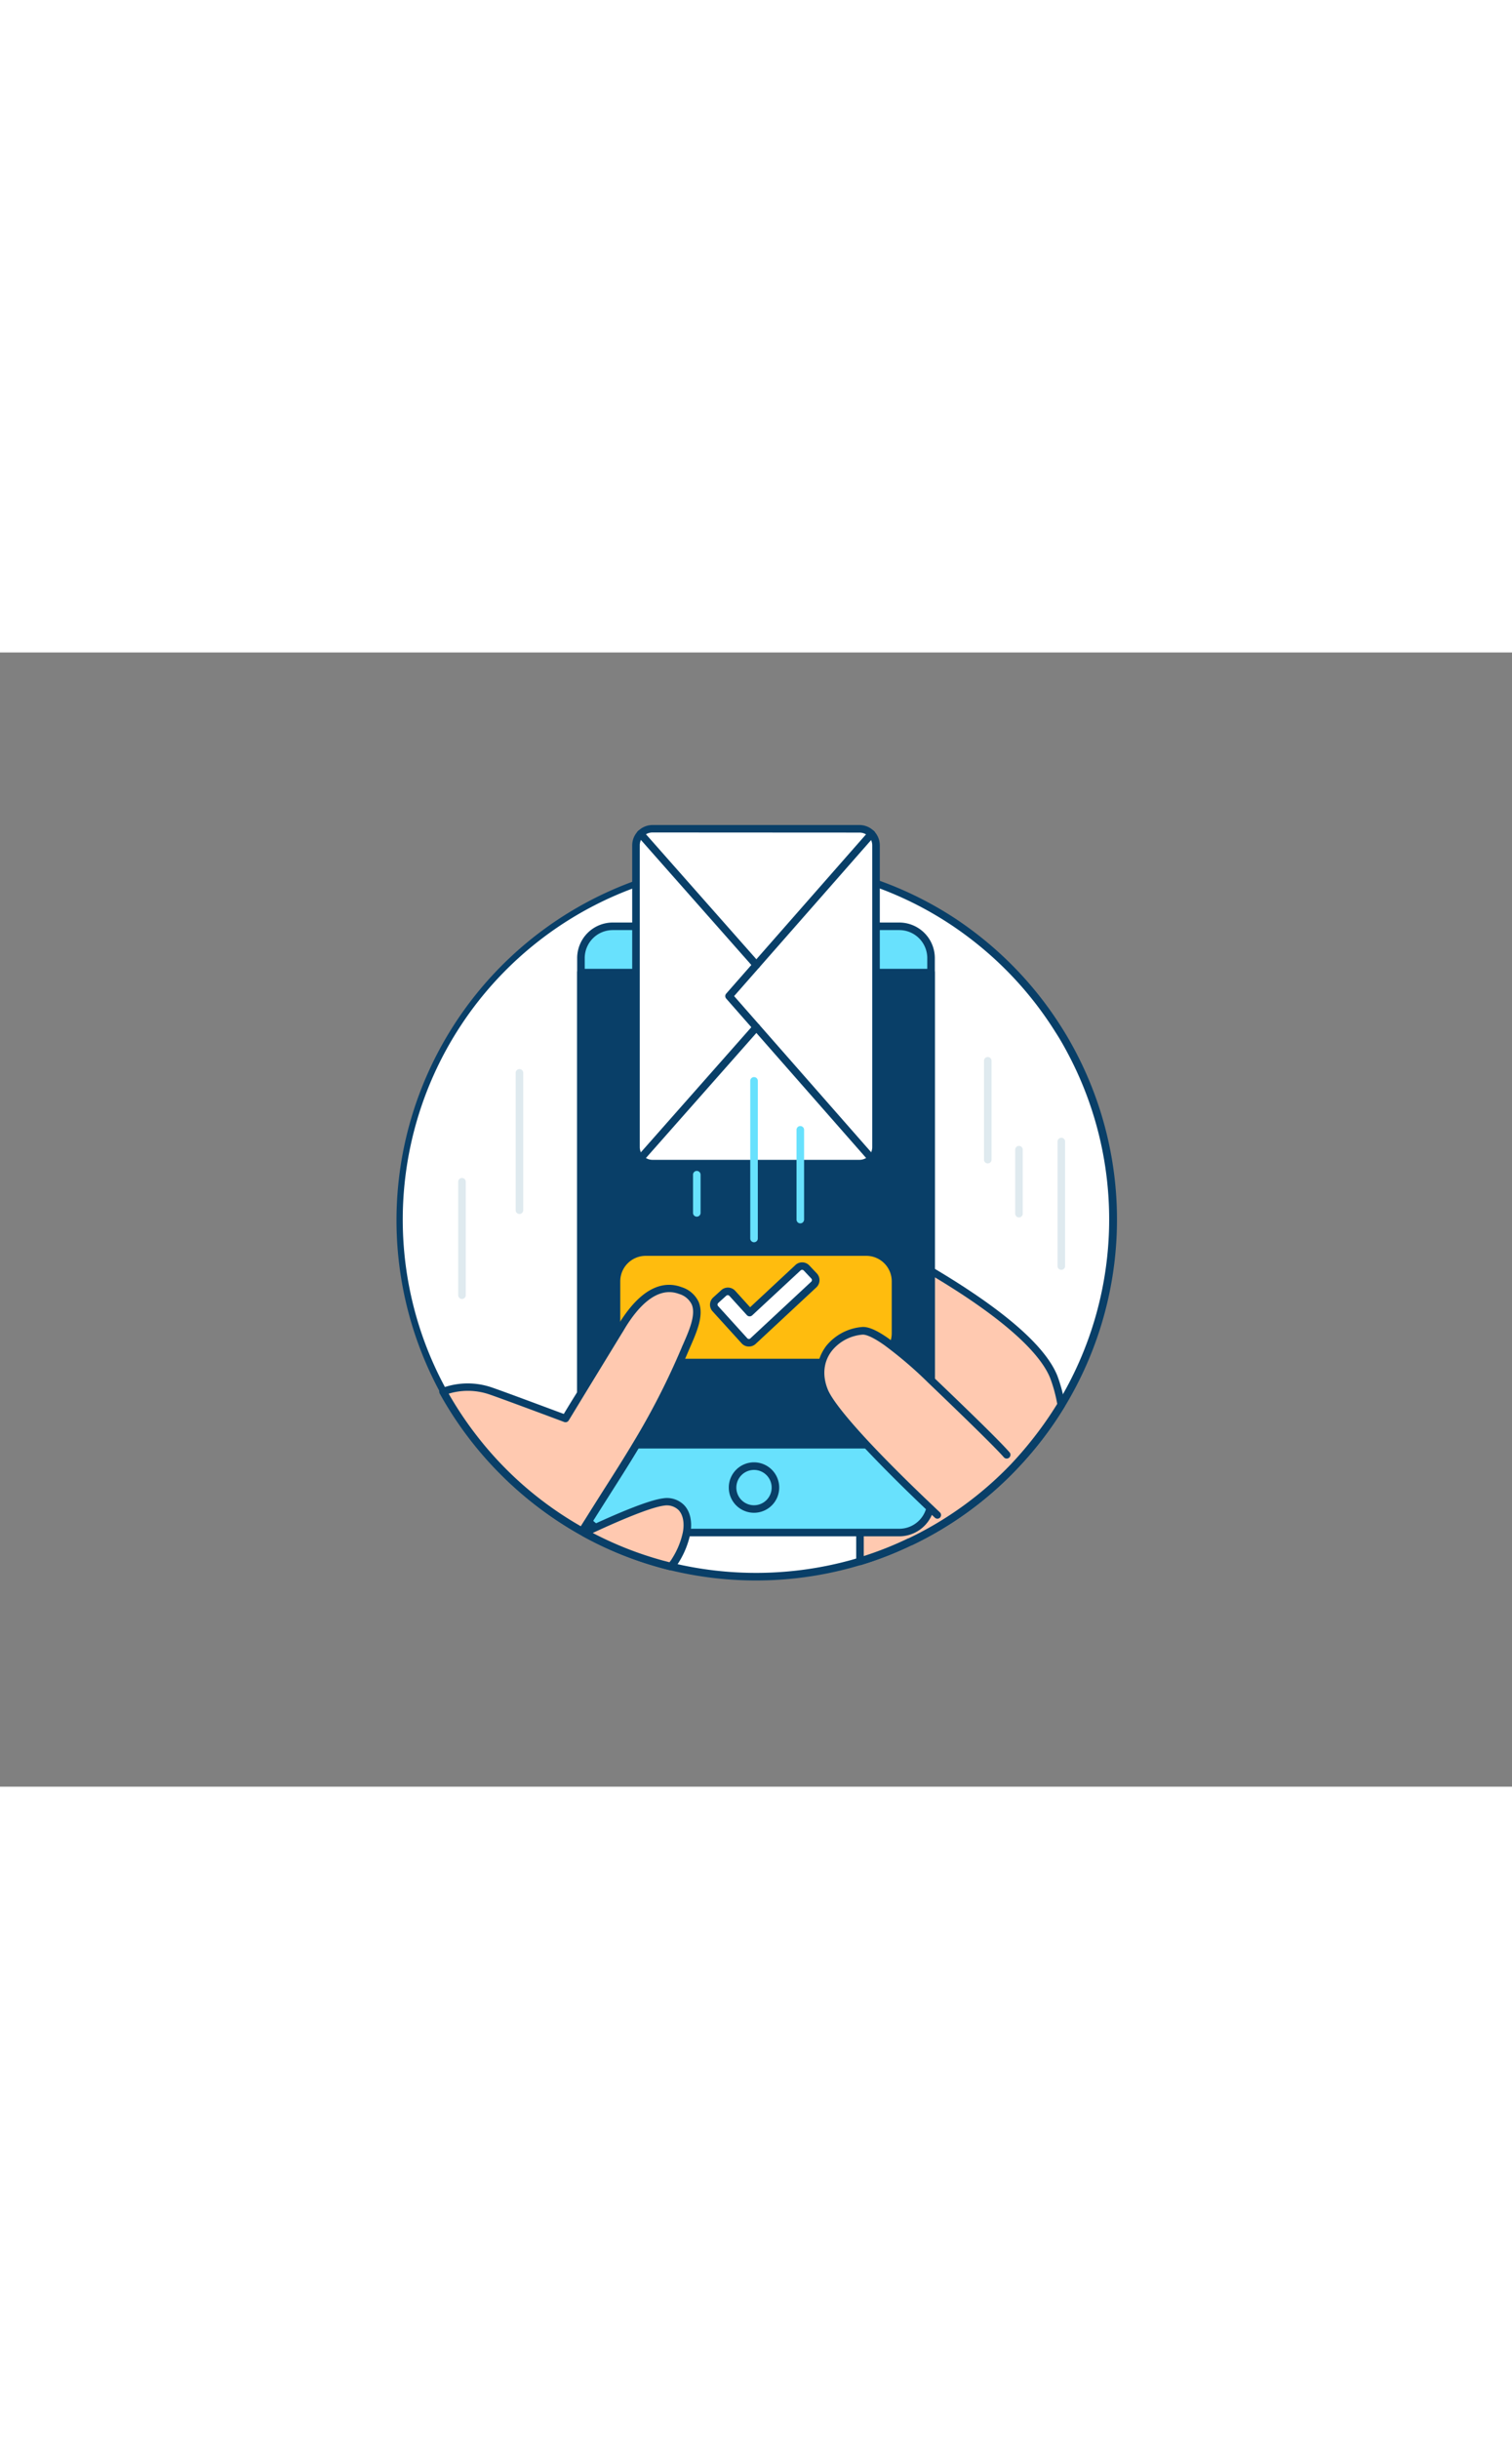 <svg xmlns="http://www.w3.org/2000/svg" viewBox="0 0 400 300" data-imageid="sent-messages-outline" imageName="Sent messages" class="illustrations_image" style="width: 186px;"><rect x="0" y="0" width="400" height="300" fill="#808080" stroke="none"/><g id="_299_sent_messages_outline" data-name="#299_sent_messages_outline"><path d="M294.46,150a93.92,93.92,0,0,1-13.69,49h0a93.48,93.48,0,0,1-5.95,8.66,96.29,96.29,0,0,1-6.66,7.74,94.06,94.06,0,0,1-27.37,19.81h0a92.19,92.19,0,0,1-13.27,5.18c-.85.26-1.7.51-2.56.74a95.2,95.2,0,0,1-47.47.63c-.82-.2-1.62-.41-2.43-.63a93.26,93.26,0,0,1-20.47-8.3c-.21-.1-.41-.22-.62-.34A94.46,94.46,0,1,1,280.11,99.94c1.1,1.74,2.13,3.52,3.11,5.34A94,94,0,0,1,294.46,150Z" fill="#fff"/><path d="M200,245.46a96.28,96.28,0,0,1-22.76-2.73c-.82-.2-1.63-.41-2.45-.64a94.18,94.18,0,0,1-20.69-8.38l-.53-.29-.11-.06a95.47,95.47,0,1,1,99.24-163,97.91,97.91,0,0,1,7.91,5.85A95.48,95.48,0,0,1,281,99.41c1.08,1.7,2.1,3.47,3.14,5.4a95.5,95.5,0,0,1-2.43,94.61.41.41,0,0,1-.05.09,93.69,93.69,0,0,1-6,8.75,97.2,97.2,0,0,1-6.73,7.82,94.58,94.58,0,0,1-27.59,20l-.08,0a92.68,92.68,0,0,1-13.41,5.24c-.86.26-1.72.51-2.59.75A95.85,95.85,0,0,1,200,245.46Zm0-188.92a93.47,93.47,0,0,0-45.55,175.08l.12.07c.15.08.29.17.44.24a92.78,92.78,0,0,0,20.3,8.24l2.41.62a94.68,94.68,0,0,0,47-.62c.85-.23,1.69-.48,2.53-.74a91,91,0,0,0,13.06-5.09l.08,0a92.85,92.85,0,0,0,27.08-19.6A99.11,99.11,0,0,0,274,207a93.45,93.45,0,0,0,5.84-8.49.41.41,0,0,1,.05-.09,93.54,93.54,0,0,0,2.42-92.71c-1-1.88-2-3.61-3.08-5.28a93.52,93.52,0,0,0-19.93-22.68,96,96,0,0,0-7.73-5.73A93,93,0,0,0,200,56.54ZM280.77,199h0Z" fill="#093f68"/><path d="M280.77,199h0a93.48,93.48,0,0,1-5.95,8.66,96.29,96.29,0,0,1-6.66,7.74,94.06,94.06,0,0,1-27.37,19.81h0a92.19,92.19,0,0,1-13.27,5.18v-9.11c0-2.95-9.26-13.48-16.94-21.72-5.46-5.85-10.13-10.55-10.13-10.55l8.22-15,11.82-21.52.08-.15,1.49-2.71,3.88-7.06s9.43,4.45,20.38,10.93c13.23,7.84,28.7,18.63,32.49,28.1A39.93,39.93,0,0,1,280.77,199Z" fill="#ffc9b0"/><path d="M227.51,241.39a1,1,0,0,1-.6-.2,1,1,0,0,1-.4-.8v-9.11c0-.74-1.2-4.44-16.67-21-5.39-5.77-10.06-10.48-10.11-10.53a1,1,0,0,1-.17-1.18l25.49-46.41a1,1,0,0,1,1.31-.42c.09,0,9.6,4.54,20.46,11,18.67,11.07,29.74,20.68,32.91,28.59a41,41,0,0,1,2,7.54,1.1,1.1,0,0,1,0,.18h0a1,1,0,0,1-.15.52,93.69,93.69,0,0,1-6,8.75,97.2,97.2,0,0,1-6.73,7.82,94.58,94.58,0,0,1-27.59,20l-.08,0a92.68,92.68,0,0,1-13.41,5.24A.92.92,0,0,1,227.51,241.39Zm-25.84-42.55c1.38,1.39,5.28,5.37,9.63,10,17.21,18.46,17.21,21.32,17.21,22.4V239a91.58,91.58,0,0,0,11.77-4.69l.08,0a92.85,92.85,0,0,0,27.08-19.6A99.11,99.11,0,0,0,274,207a94.57,94.57,0,0,0,5.69-8.25,38.87,38.87,0,0,0-1.85-6.79c-2.95-7.38-14-16.93-32.07-27.61-8.92-5.28-16.9-9.24-19.45-10.48Z" fill="#093f68"/><rect x="153.69" y="72.43" width="92.63" height="160.35" rx="8.42" fill="#68e1fd" class="target-color"/><path d="M237.9,233.78H162.1a9.43,9.43,0,0,1-9.41-9.42V80.84a9.42,9.42,0,0,1,9.41-9.41h75.8a9.42,9.42,0,0,1,9.41,9.41V224.36A9.43,9.43,0,0,1,237.9,233.78ZM162.1,73.43a7.41,7.41,0,0,0-7.41,7.41V224.36a7.42,7.42,0,0,0,7.41,7.42h75.8a7.42,7.42,0,0,0,7.41-7.42V80.84a7.41,7.41,0,0,0-7.41-7.41Z" fill="#093f68"/><path d="M199.48,227.55a6.67,6.67,0,1,1,6.66-6.67A6.67,6.67,0,0,1,199.48,227.55Zm0-11.33a4.67,4.67,0,1,0,4.66,4.66A4.67,4.67,0,0,0,199.48,216.22Z" fill="#093f68"/><rect x="153.69" y="84.68" width="92.63" height="124.88" fill="#093f68"/><path d="M246.31,210.56H153.69a1,1,0,0,1-1-1V84.68a1,1,0,0,1,1-1h92.62a1,1,0,0,1,1,1V209.56A1,1,0,0,1,246.31,210.56Zm-91.62-2h90.62V85.68H154.69Z" fill="#093f68"/><path d="M195.4,79.76h-1.89a1,1,0,0,1,0-2h1.89a1,1,0,0,1,0,2Z" fill="#093f68"/><path d="M206.49,79.76H198a1,1,0,0,1,0-2h8.5a1,1,0,0,1,0,2Z" fill="#093f68"/><path d="M181.65,232.78a21.93,21.93,0,0,1-2.88,7.21,12.3,12.3,0,0,1-1.29,1.77c-.82-.2-1.62-.41-2.43-.63a93.26,93.26,0,0,1-20.47-8.3l3-1.39c5.26-2.42,14.12-6.29,18-6.77C179.68,224.17,182.63,227.22,181.65,232.78Z" fill="#ffc9b0"/><path d="M177.48,242.76a1,1,0,0,1-.24,0c-.82-.2-1.63-.41-2.45-.64a94.18,94.18,0,0,1-20.69-8.38,1,1,0,0,1-.52-.91,1,1,0,0,1,.58-.88l.8-.37,2.18-1c6.22-2.86,14.45-6.38,18.28-6.85a6.39,6.39,0,0,1,5.57,1.8c1.61,1.7,2.19,4.35,1.65,7.47h0a23.11,23.11,0,0,1-3,7.55,13.49,13.49,0,0,1-1.39,1.91A1,1,0,0,1,177.48,242.76Zm-20.67-9.87a92.65,92.65,0,0,0,18.5,7.28l1.8.47a8.84,8.84,0,0,0,.79-1.15,21,21,0,0,0,2.77-6.88h0c.43-2.48,0-4.53-1.13-5.75a4.46,4.46,0,0,0-3.88-1.2c-3.76.47-12.69,4.39-17.68,6.69Z" fill="#093f68"/><rect x="163.09" y="158.59" width="73.82" height="29.22" rx="7.73" fill="#ffbc0e"/><path d="M229.17,188.81H170.83a8.75,8.75,0,0,1-8.74-8.73V166.33a8.75,8.75,0,0,1,8.74-8.74h58.34a8.75,8.75,0,0,1,8.74,8.74v13.75A8.75,8.75,0,0,1,229.17,188.81Zm-58.34-29.22a6.74,6.74,0,0,0-6.74,6.74v13.75a6.74,6.74,0,0,0,6.74,6.73h58.34a6.74,6.74,0,0,0,6.74-6.73V166.33a6.74,6.74,0,0,0-6.74-6.74Z" fill="#093f68"/><path d="M196.89,182.06l-7.69-8.47a1.6,1.6,0,0,1,.1-2.26l2.14-1.94a1.61,1.61,0,0,1,2.26.11l4.63,5.1,12.77-11.87a1.59,1.59,0,0,1,2.25.08l2,2.12a1.59,1.59,0,0,1-.08,2.25l-16.11,15A1.58,1.58,0,0,1,196.89,182.06Z" fill="#fff"/><path d="M198.06,183.58H198a2.55,2.55,0,0,1-1.8-.84l-7.69-8.47a2.6,2.6,0,0,1-.68-1.87,2.64,2.64,0,0,1,.85-1.8l2.14-1.94a2.61,2.61,0,0,1,3.67.17l3.95,4.36,12-11.18a2.6,2.6,0,0,1,3.67.13l2,2.12a2.6,2.6,0,0,1-.14,3.67l-16.11,15A2.59,2.59,0,0,1,198.06,183.58ZM192.52,170a.59.59,0,0,0-.4.15L190,172.07a.59.59,0,0,0,0,.84l7.69,8.48h0a.63.63,0,0,0,.41.19.53.53,0,0,0,.41-.16l16.11-15a.6.6,0,0,0,0-.84l-2-2.12a.6.6,0,0,0-.84,0L199,175.33a1,1,0,0,1-1.42-.06l-4.63-5.1A.59.59,0,0,0,192.52,170Z" fill="#093f68"/><path d="M155.66,229.77c-.56.88-1.12,1.79-1.7,2.72a95,95,0,0,1-36.76-37,18.75,18.75,0,0,1,12.09-.34c2.16.67,20.28,7.46,20.28,7.46s1.74-2.87,4.12-6.76l9.84-16.11c.38-.62.74-1.19,1.06-1.72,2.09-3.4,7.89-12.06,15.37-9.25,7.21,2.71,3.91,9.42,1.37,15.27l-.27.64a196.19,196.19,0,0,1-12.74,24.88C164.51,215.94,160.42,222.16,155.66,229.77Z" fill="#ffc9b0"/><path d="M154,233.49a1,1,0,0,1-.49-.13A96.13,96.13,0,0,1,116.32,196a1,1,0,0,1-.06-.83,1,1,0,0,1,.6-.59,19.65,19.65,0,0,1,12.73-.35c1.93.59,16,5.86,19.56,7.18.65-1.08,2-3.31,3.69-6l9.84-16.11.47-.76c.2-.34.4-.65.58-1,6.57-10.67,12.64-11.15,16.58-9.67a7.38,7.38,0,0,1,4.51,3.89c1.47,3.48-.42,7.8-2.25,12l-.32.74c-.09.2-.18.42-.27.63a197.13,197.13,0,0,1-12.8,25c-2.45,4.11-5.05,8.19-7.8,12.52-1.55,2.44-3.17,5-4.87,7.71h0c-.4.63-.8,1.28-1.21,1.94l-.48.77A1,1,0,0,1,154,233.49Zm-35.3-37.43A94.31,94.31,0,0,0,126,207a93.24,93.24,0,0,0,27.65,24.11c.4-.65.8-1.29,1.2-1.91,1.7-2.73,3.32-5.28,4.87-7.73,2.75-4.31,5.33-8.38,7.77-12.46a194.72,194.72,0,0,0,12.68-24.76c.09-.21.18-.41.26-.63l.34-.76c1.58-3.62,3.37-7.72,2.23-10.4a5.35,5.35,0,0,0-3.36-2.79c-5.87-2.21-10.94,3.59-14.17,8.83-.18.31-.38.63-.59,1l-.47.75-9.84,16.11-4.11,6.76a1,1,0,0,1-1.21.42c-.18-.07-18.12-6.79-20.23-7.44A17.57,17.57,0,0,0,118.66,196.06Zm37,33.71h0Z" fill="#093f68"/><path d="M248,228.12s-.7-.65-1.88-1.78c-3.33-3.14-10.52-10.05-16.82-16.78-5.3-5.66-10-11.2-11.2-14.28A11,11,0,0,1,219.33,184a12.7,12.7,0,0,1,8.7-4.59c1.46-.16,3.77,1,6.57,3a111.43,111.43,0,0,1,11.71,10c9.49,9.08,17.43,16.82,20,19.68" fill="#ffc9b0"/><path d="M248,229.12a1,1,0,0,1-.68-.27s-.7-.65-1.89-1.79c-2.22-2.09-10-9.51-16.86-16.82-6.45-6.88-10.28-11.79-11.4-14.59a12.08,12.08,0,0,1,1.41-12.23,13.65,13.65,0,0,1,9.38-5c1.66-.18,4,.82,7.26,3.14A111.82,111.82,0,0,1,247,191.74c11.21,10.72,17.76,17.18,20,19.74a1,1,0,1,1-1.49,1.32c-2.21-2.48-8.91-9.08-19.92-19.62a107.29,107.29,0,0,0-11.6-9.94c-3.66-2.59-5.26-2.87-5.88-2.8a11.64,11.64,0,0,0-8,4.22c-2.24,2.85-2.64,6.49-1.13,10.25.7,1.76,3.18,5.62,11,14,6.8,7.26,14.56,14.64,16.78,16.73,1.17,1.13,1.87,1.77,1.87,1.78a1,1,0,0,1,.05,1.41A1,1,0,0,1,248,229.12Z" fill="#093f68"/><rect x="155.72" y="59.15" width="88.56" height="63.49" rx="4.36" transform="translate(290.89 -109.11) rotate(90)" fill="#fff"/><path d="M227.38,136.17H172.62a5.37,5.37,0,0,1-5.37-5.36V51a5.38,5.38,0,0,1,5.37-5.36h54.76A5.38,5.38,0,0,1,232.75,51v79.84A5.37,5.37,0,0,1,227.38,136.17ZM172.62,47.61A3.37,3.37,0,0,0,169.25,51v79.84a3.36,3.36,0,0,0,3.37,3.36h54.76a3.36,3.36,0,0,0,3.37-3.36V51a3.37,3.37,0,0,0-3.37-3.36Z" fill="#093f68"/><path d="M230.56,134.81a1,1,0,0,1-.76-.34L192.12,91.55a1,1,0,0,1,0-1.32L229.8,47.32a1,1,0,0,1,1.51,1.32l-37.1,42.25,37.1,42.26a1,1,0,0,1-.09,1.41A1,1,0,0,1,230.56,134.81Z" fill="#093f68"/><path d="M169.46,134.82a1.07,1.07,0,0,1-.67-.25,1,1,0,0,1-.08-1.42l30.64-34.69a1,1,0,0,1,1.5,1.33l-30.64,34.69A1,1,0,0,1,169.46,134.82Z" fill="#093f68"/><path d="M200.1,83.66a1,1,0,0,1-.75-.34L168.71,48.63a1,1,0,0,1,.08-1.41,1,1,0,0,1,1.42.09L200.85,82a1,1,0,0,1-.09,1.41A1,1,0,0,1,200.1,83.66Z" fill="#093f68"/><path d="M211.72,151a1,1,0,0,1-1-1V126.26a1,1,0,0,1,2,0V150A1,1,0,0,1,211.72,151Z" fill="#68e1fd" class="target-color"/><path d="M199.48,156a1,1,0,0,1-1-1V113.31a1,1,0,1,1,2,0V155A1,1,0,0,1,199.48,156Z" fill="#68e1fd" class="target-color"/><path d="M184.34,149.23a1,1,0,0,1-1-1v-10.1a1,1,0,0,1,2,0v10.1A1,1,0,0,1,184.34,149.23Z" fill="#68e1fd" class="target-color"/><path d="M137.42,148.52a1,1,0,0,1-1-1V111.2a1,1,0,0,1,2,0v36.32A1,1,0,0,1,137.42,148.52Z" fill="#dfeaef"/><path d="M122.22,171a1,1,0,0,1-1-1V140a1,1,0,0,1,2,0v30A1,1,0,0,1,122.22,171Z" fill="#dfeaef"/><path d="M261.31,135.15a1,1,0,0,1-1-1V108a1,1,0,1,1,2,0v26.19A1,1,0,0,1,261.31,135.15Z" fill="#dfeaef"/><path d="M269.57,149.43a1,1,0,0,1-1-1V131.51a1,1,0,0,1,2,0v16.92A1,1,0,0,1,269.57,149.43Z" fill="#dfeaef"/><path d="M280.77,163.3a1,1,0,0,1-1-1V129.36a1,1,0,0,1,2,0V162.3A1,1,0,0,1,280.77,163.3Z" fill="#dfeaef"/></g></svg>
